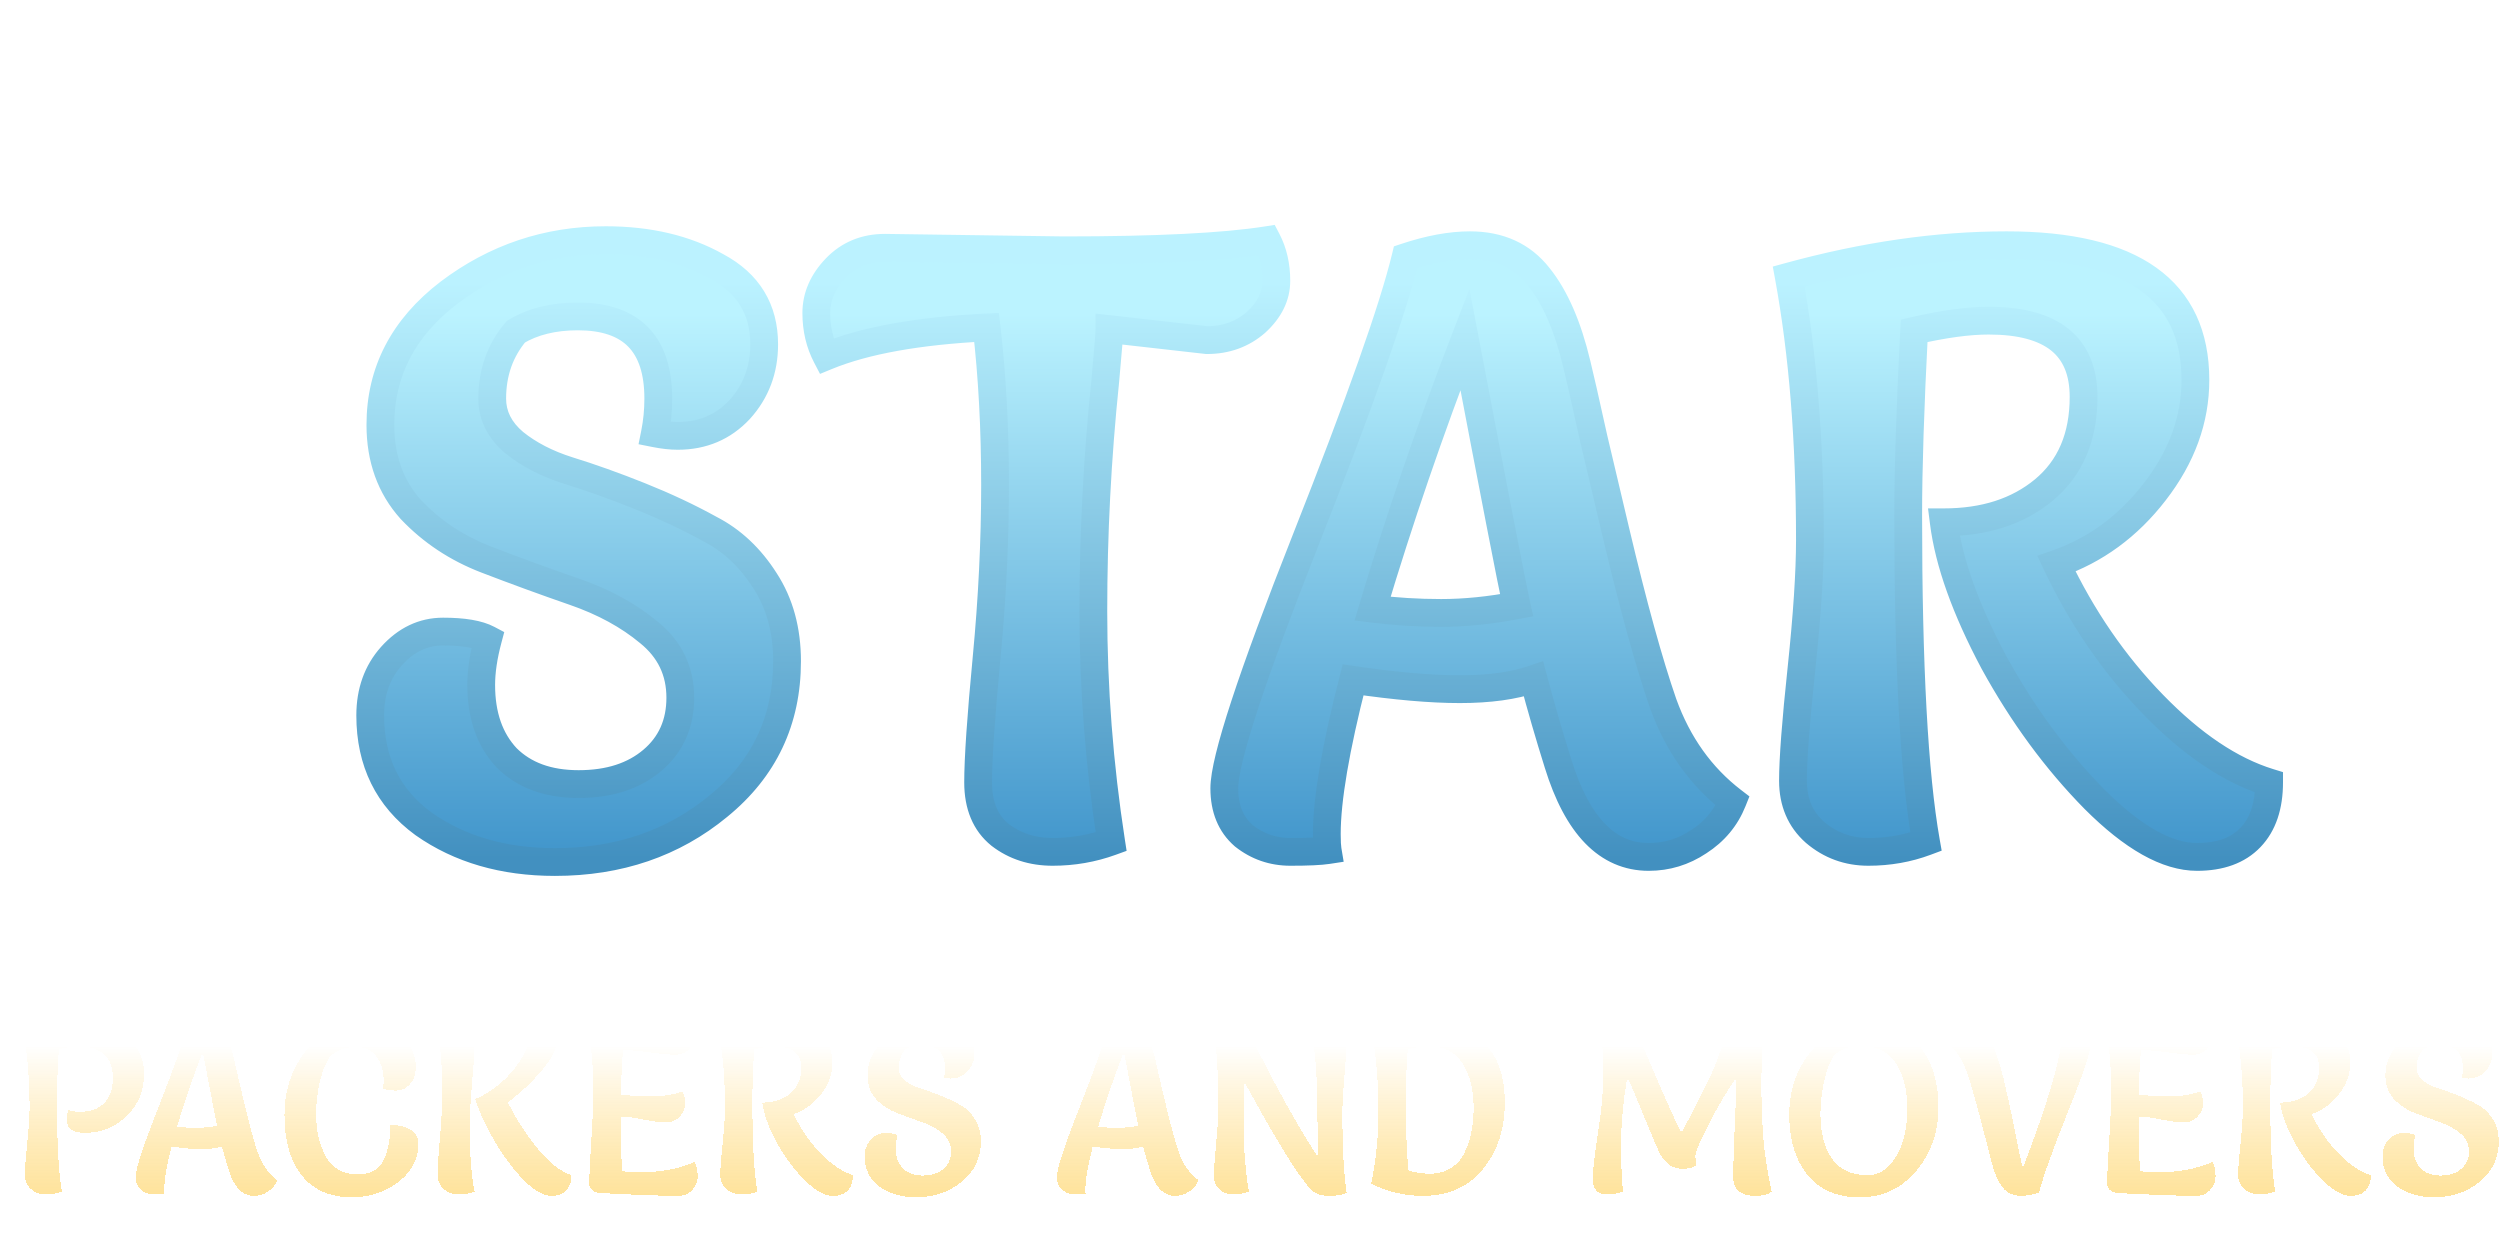 <svg width="540" height="269" viewBox="0 0 540 269" fill="none" xmlns="http://www.w3.org/2000/svg">
<g filter="url(#filter0_d_42_119)">
<path d="M3.111 221.422C6.919 220.13 10.863 219.484 14.943 219.484C19.023 219.484 22.406 220.351 25.092 222.085C27.778 223.819 29.121 226.471 29.121 230.041C29.121 233.611 27.863 236.62 25.347 239.068C22.831 241.482 19.805 242.689 16.269 242.689C13.685 242.689 12.393 241.703 12.393 239.731C12.393 239.119 12.512 238.473 12.75 237.793C13.668 238.031 14.501 238.15 15.249 238.15C17.595 238.15 19.363 237.504 20.553 236.212C21.777 234.92 22.389 233.135 22.389 230.857C22.389 228.545 21.743 226.828 20.451 225.706C19.159 224.584 17.357 224.023 15.045 224.023C13.855 224.023 12.41 224.227 10.71 224.635C10.438 228.817 10.302 232.523 10.302 235.753C10.302 244.797 10.659 251.342 11.373 255.388C10.285 255.796 9.129 256 7.905 256C6.681 256 5.61 255.609 4.692 254.827C3.808 254.045 3.366 253.008 3.366 251.716C3.366 250.424 3.536 248.18 3.876 244.984C4.216 241.754 4.386 239.17 4.386 237.232C4.386 231.316 3.961 226.046 3.111 221.422ZM38.219 220.198C39.647 219.722 40.939 219.484 42.095 219.484C43.863 219.484 45.24 220.113 46.226 221.371C47.212 222.595 47.977 224.346 48.521 226.624C48.691 227.304 49.031 228.8 49.541 231.112C50.085 233.424 50.527 235.294 50.867 236.722C51.921 241.176 52.873 244.627 53.723 247.075C54.607 249.523 56.001 251.478 57.905 252.94C57.497 253.96 56.817 254.776 55.865 255.388C54.947 256 53.944 256.306 52.856 256.306C50.374 256.306 48.555 254.436 47.399 250.696C46.855 248.962 46.362 247.262 45.92 245.596C44.73 246.004 43.251 246.208 41.483 246.208C39.749 246.208 37.607 246.021 35.057 245.647C34.003 249.761 33.476 252.855 33.476 254.929C33.476 255.371 33.493 255.694 33.527 255.898C33.085 255.966 32.337 256 31.283 256C30.229 256 29.294 255.677 28.478 255.031C27.696 254.351 27.305 253.399 27.305 252.175C27.305 250.475 28.937 245.494 32.201 237.232C35.465 228.97 37.471 223.292 38.219 220.198ZM36.23 241.363C37.59 241.533 38.967 241.618 40.361 241.618C41.789 241.618 43.302 241.465 44.9 241.159C44.594 239.765 43.557 234.427 41.789 225.145C39.681 230.619 37.828 236.025 36.23 241.363ZM76.736 219.178C79.694 219.178 82.278 220.045 84.488 221.779C86.698 223.513 87.803 225.757 87.803 228.511C87.803 229.973 87.395 231.18 86.579 232.132C85.763 233.084 84.76 233.56 83.57 233.56C82.38 233.56 81.428 233.407 80.714 233.101C80.816 232.557 80.867 231.979 80.867 231.367C80.833 229.225 80.306 227.491 79.286 226.165C78.266 224.805 76.77 224.125 74.798 224.125C72.86 224.125 71.058 224.754 69.392 226.012C68.406 227.44 67.641 229.31 67.097 231.622C66.553 233.934 66.281 236.212 66.281 238.456C66.281 242.196 66.995 245.341 68.423 247.891C69.885 250.407 72.146 251.665 75.206 251.665C78.028 251.665 79.932 250.594 80.918 248.452C81.836 246.582 82.295 244.1 82.295 241.006C84.029 241.006 85.474 241.329 86.63 241.975C87.786 242.587 88.364 243.607 88.364 245.035C88.364 248.367 86.902 251.138 83.978 253.348C81.054 255.524 77.756 256.612 74.084 256.612C69.29 256.612 65.652 255.031 63.17 251.869C60.688 248.673 59.447 244.355 59.447 238.915C59.447 233.475 60.994 228.834 64.088 224.992C67.216 221.116 71.432 219.178 76.736 219.178ZM107.708 236.11C109.476 239.714 111.635 243.063 114.185 246.157C116.769 249.251 119.183 251.138 121.427 251.818C121.427 253.246 121.053 254.351 120.305 255.133C119.557 255.915 118.486 256.306 117.092 256.306C115.256 256.306 113.131 255.031 110.717 252.481C108.337 249.897 106.246 247.007 104.444 243.811C102.642 240.615 101.384 237.81 100.67 235.396C104.036 233.934 106.909 231.673 109.289 228.613C111.669 225.519 112.859 222.476 112.859 219.484C114.321 219.484 115.579 219.739 116.633 220.249C117.721 220.759 118.265 221.575 118.265 222.697C118.265 224.465 117.211 226.607 115.103 229.123C112.995 231.639 110.53 233.968 107.708 236.11ZM100.517 255.388C99.429 255.796 98.273 256 97.049 256C95.825 256 94.754 255.609 93.836 254.827C92.952 254.045 92.51 252.974 92.51 251.614C92.51 250.254 92.68 247.653 93.02 243.811C93.36 239.935 93.53 236.841 93.53 234.529C93.53 228.579 93.173 223.87 92.459 220.402C93.547 219.994 94.703 219.79 95.927 219.79C97.151 219.79 98.205 220.181 99.089 220.963C100.007 221.745 100.466 222.816 100.466 224.176C100.466 225.536 100.296 228.154 99.956 232.03C99.616 235.872 99.446 238.949 99.446 241.261C99.446 247.211 99.803 251.92 100.517 255.388ZM148.082 248.962C148.49 249.88 148.694 250.917 148.694 252.073C148.694 253.229 148.286 254.232 147.47 255.082C146.688 255.898 145.719 256.306 144.563 256.306C140.959 256.306 135.315 256.102 127.631 255.694C127.019 255.66 126.475 255.473 125.999 255.133C125.523 254.759 125.285 254.3 125.285 253.756C125.285 251.954 125.421 248.911 125.693 244.627C125.999 240.343 126.152 236.348 126.152 232.642C126.152 228.902 125.795 224.618 125.081 219.79C127.597 219.994 130.98 220.096 135.23 220.096C139.48 220.096 143.543 219.79 147.419 219.178C147.827 219.926 148.031 220.827 148.031 221.881C148.031 222.901 147.623 223.819 146.807 224.635C146.025 225.417 145.039 225.808 143.849 225.808C142.693 225.808 140.823 225.638 138.239 225.298C135.689 224.958 133.802 224.788 132.578 224.788C132.306 228.222 132.153 231.452 132.119 234.478C134.261 234.682 136.556 234.784 139.004 234.784C141.486 234.784 143.611 234.427 145.379 233.713C145.787 234.461 145.991 235.362 145.991 236.416C145.991 237.436 145.583 238.371 144.767 239.221C143.985 240.037 143.033 240.445 141.911 240.445C140.823 240.445 139.191 240.241 137.015 239.833C134.839 239.391 133.19 239.17 132.068 239.17C132.068 244.542 132.187 248.486 132.425 251.002C134.057 251.138 135.332 251.206 136.25 251.206C140.738 251.206 144.682 250.458 148.082 248.962ZM169.438 238.66C170.968 241.89 172.906 244.712 175.252 247.126C177.598 249.54 179.927 251.104 182.239 251.818C182.239 253.246 181.865 254.351 181.117 255.133C180.369 255.915 179.298 256.306 177.904 256.306C176.102 256.306 174.045 255.15 171.733 252.838C169.421 250.492 167.398 247.738 165.664 244.576C163.964 241.38 162.961 238.575 162.655 236.161C165.103 236.161 167.109 235.515 168.673 234.223C170.271 232.897 171.07 231.027 171.07 228.613C171.07 225.553 169.166 224.023 165.358 224.023C164.134 224.023 162.638 224.227 160.87 224.635C160.632 229.225 160.513 232.931 160.513 235.753C160.513 244.797 160.87 251.342 161.584 255.388C160.496 255.796 159.34 256 158.116 256C156.892 256 155.821 255.609 154.903 254.827C154.019 254.045 153.577 253.008 153.577 251.716C153.577 250.424 153.747 248.18 154.087 244.984C154.427 241.754 154.597 239.17 154.597 237.232C154.597 231.282 154.172 225.995 153.322 221.371C157.912 220.113 162.281 219.484 166.429 219.484C174.011 219.484 177.802 222.187 177.802 227.593C177.802 229.973 176.986 232.217 175.354 234.325C173.756 236.399 171.784 237.844 169.438 238.66ZM201.909 230.806C202.045 230.126 202.113 229.429 202.113 228.715C202.113 225.417 200.498 223.768 197.268 223.768C195.806 223.768 194.565 224.074 193.545 224.686C192.593 225.808 192.117 227.151 192.117 228.715C192.117 229.735 192.559 230.619 193.443 231.367C194.327 232.081 195.415 232.642 196.707 233.05C198.033 233.458 199.461 233.968 200.991 234.58C202.521 235.192 203.932 235.855 205.224 236.569C206.55 237.249 207.655 238.286 208.539 239.68C209.423 241.04 209.865 242.655 209.865 244.525C209.865 248.095 208.488 251.002 205.734 253.246C203.014 255.49 199.733 256.612 195.891 256.612C192.797 256.612 190.162 255.847 187.986 254.317C185.844 252.753 184.773 250.577 184.773 247.789C184.773 246.361 185.198 245.171 186.048 244.219C186.932 243.233 187.969 242.74 189.159 242.74C190.383 242.74 191.284 242.893 191.862 243.199C191.59 244.219 191.454 245.137 191.454 245.953C191.454 247.789 191.964 249.251 192.984 250.339C194.038 251.393 195.483 251.92 197.319 251.92C199.155 251.92 200.634 251.444 201.756 250.492C202.878 249.54 203.439 248.282 203.439 246.718C203.439 245.12 202.81 243.811 201.552 242.791C200.328 241.771 198.832 240.955 197.064 240.343C195.296 239.731 193.528 239.085 191.76 238.405C189.992 237.725 188.479 236.722 187.221 235.396C185.997 234.036 185.385 232.336 185.385 230.296C185.385 227.1 186.762 224.448 189.516 222.34C192.304 220.232 195.449 219.178 198.951 219.178C201.535 219.178 203.762 219.705 205.632 220.759C207.536 221.779 208.488 223.343 208.488 225.451C208.488 226.981 207.995 228.29 207.009 229.378C206.023 230.432 204.782 230.959 203.286 230.959C202.878 230.959 202.419 230.908 201.909 230.806ZM237.189 220.198C238.617 219.722 239.909 219.484 241.065 219.484C242.833 219.484 244.21 220.113 245.196 221.371C246.182 222.595 246.947 224.346 247.491 226.624C247.661 227.304 248.001 228.8 248.511 231.112C249.055 233.424 249.497 235.294 249.837 236.722C250.891 241.176 251.843 244.627 252.693 247.075C253.577 249.523 254.971 251.478 256.875 252.94C256.467 253.96 255.787 254.776 254.835 255.388C253.917 256 252.914 256.306 251.826 256.306C249.344 256.306 247.525 254.436 246.369 250.696C245.825 248.962 245.332 247.262 244.89 245.596C243.7 246.004 242.221 246.208 240.453 246.208C238.719 246.208 236.577 246.021 234.027 245.647C232.973 249.761 232.446 252.855 232.446 254.929C232.446 255.371 232.463 255.694 232.497 255.898C232.055 255.966 231.307 256 230.253 256C229.199 256 228.264 255.677 227.448 255.031C226.666 254.351 226.275 253.399 226.275 252.175C226.275 250.475 227.907 245.494 231.171 237.232C234.435 228.97 236.441 223.292 237.189 220.198ZM235.2 241.363C236.56 241.533 237.937 241.618 239.331 241.618C240.759 241.618 242.272 241.465 243.87 241.159C243.564 239.765 242.527 234.427 240.759 225.145C238.651 230.619 236.798 236.025 235.2 241.363ZM281.316 220.3C282.404 219.756 283.543 219.484 284.733 219.484C285.957 219.484 286.943 219.858 287.691 220.606C288.473 221.354 288.864 222.255 288.864 223.309C288.864 224.363 288.711 226.692 288.405 230.296C288.099 233.866 287.946 236.705 287.946 238.813C287.946 245.579 288.252 251.206 288.864 255.694C287.776 256.102 286.552 256.306 285.192 256.306C283.866 256.306 282.829 256.085 282.081 255.643C279.905 254.385 274.822 246.429 266.832 231.775C266.696 233.101 266.628 236.212 266.628 241.108C266.628 245.97 267.002 250.73 267.75 255.388C266.696 255.796 265.557 256 264.333 256C263.109 256 262.106 255.609 261.324 254.827C260.576 254.045 260.202 253.11 260.202 252.022C260.202 250.934 260.355 248.656 260.661 245.188C261.001 241.72 261.171 239.102 261.171 237.334C261.171 230.568 260.848 224.958 260.202 220.504C261.154 220.028 262.548 219.79 264.384 219.79C266.22 219.79 267.512 220.521 268.26 221.983C273.292 232.217 278.103 240.887 282.693 247.993C282.591 241.465 282.54 238.014 282.54 237.64C282.54 231.282 282.132 225.502 281.316 220.3ZM294.168 253.705C295.222 248.639 295.749 243.386 295.749 237.946C295.749 232.506 295.324 226.998 294.474 221.422C299.098 220.13 303.195 219.484 306.765 219.484C312.069 219.484 316.098 220.878 318.852 223.666C321.64 226.42 323.034 230.619 323.034 236.263C323.034 241.907 321.453 246.667 318.291 250.543C315.163 254.385 310.811 256.306 305.235 256.306C301.427 256.306 297.738 255.439 294.168 253.705ZM302.073 224.635C301.767 228.783 301.614 232.812 301.614 236.722C301.614 240.598 301.801 245.29 302.175 250.798C303.569 251.274 305.133 251.512 306.867 251.512C308.601 251.512 310.097 251.121 311.355 250.339C312.647 249.523 313.633 248.418 314.313 247.024C315.639 244.372 316.302 241.125 316.302 237.283C316.302 233.577 315.588 230.517 314.16 228.103C312.596 225.383 310.165 224.023 306.867 224.023C305.065 224.023 303.467 224.227 302.073 224.635ZM378.7 222.646L378.445 231.061C378.445 235.685 378.581 239.833 378.853 243.505C379.125 247.143 379.737 251.104 380.689 255.388C379.941 256 378.751 256.306 377.119 256.306C373.957 256.306 372.376 254.929 372.376 252.175C372.376 249.897 372.478 246.412 372.682 241.72C372.92 237.028 373.039 233.356 373.039 230.704C371.203 233.356 369.265 236.637 367.225 240.547C365.219 244.423 364.216 246.803 364.216 247.687C364.216 248.571 364.301 249.251 364.471 249.727C363.723 250.203 362.72 250.441 361.462 250.441C360.238 250.441 359.201 250.101 358.351 249.421C357.535 248.741 356.838 247.806 356.26 246.616C355.716 245.426 354.73 243.097 353.302 239.629C351.908 236.127 350.633 233.118 349.477 230.602C348.593 236.076 348.151 240.921 348.151 245.137C348.151 249.353 348.287 252.77 348.559 255.388C347.471 255.796 346.383 256 345.295 256C343.119 256 342.031 254.912 342.031 252.736C342.031 251.07 342.405 247.755 343.153 242.791C343.935 237.793 344.326 233.577 344.326 230.143C344.326 226.709 344.139 223.496 343.765 220.504C345.601 220.028 347.029 219.79 348.049 219.79C349.919 219.79 351.177 220.453 351.823 221.779C352.843 223.921 354.339 227.338 356.311 232.03C358.317 236.688 359.949 240.275 361.207 242.791C361.547 242.077 362.329 240.547 363.553 238.201C364.811 235.821 365.848 233.798 366.664 232.132C367.514 230.432 368.364 228.426 369.214 226.114C370.098 223.768 370.659 221.728 370.897 219.994C372.121 219.654 373.311 219.484 374.467 219.484C375.657 219.484 376.66 219.739 377.476 220.249C378.292 220.759 378.7 221.558 378.7 222.646ZM409.978 237.436C409.978 233.39 409.145 230.126 407.479 227.644C405.847 225.128 403.28 223.87 399.778 223.87C397.67 223.87 395.8 224.55 394.168 225.91C393.25 227.338 392.519 229.259 391.975 231.673C391.465 234.087 391.21 236.382 391.21 238.558C391.21 242.57 392.026 245.783 393.658 248.197C395.29 250.611 397.874 251.818 401.41 251.818C403.348 251.818 404.997 251.036 406.357 249.472C408.771 246.65 409.978 242.638 409.978 237.436ZM399.676 256.612C394.712 256.612 390.938 254.98 388.354 251.716C385.77 248.418 384.478 244.117 384.478 238.813C384.478 233.475 386.076 228.868 389.272 224.992C392.468 221.116 396.531 219.178 401.461 219.178C406.425 219.178 410.199 220.844 412.783 224.176C415.401 227.508 416.71 231.843 416.71 237.181C416.71 242.519 415.112 247.092 411.916 250.9C408.72 254.708 404.64 256.612 399.676 256.612ZM438.456 255.592C437.028 256.068 435.736 256.306 434.58 256.306C432.846 256.306 431.486 255.677 430.5 254.419C429.548 253.127 428.766 251.308 428.154 248.962C428.018 248.452 427.542 246.582 426.726 243.352C425.128 237.028 423.836 232.455 422.85 229.633C421.864 226.777 420.419 224.618 418.515 223.156C418.923 222.136 419.586 221.32 420.504 220.708C421.456 220.096 422.561 219.79 423.819 219.79C425.077 219.79 426.114 220.283 426.93 221.269C427.746 222.221 428.392 223.394 428.868 224.788C429.378 226.182 429.82 227.525 430.194 228.817C430.568 230.109 430.959 231.707 431.367 233.611C431.809 235.515 432.149 237.062 432.387 238.252C432.659 239.408 433.067 241.414 433.611 244.27C434.189 247.092 434.614 249.149 434.886 250.441C440.598 235.549 443.454 225.604 443.454 220.606C443.454 220.164 443.437 219.841 443.403 219.637C443.913 219.535 444.44 219.484 444.984 219.484C446.344 219.484 447.449 219.824 448.299 220.504C449.183 221.15 449.625 222.085 449.625 223.309C449.625 225.009 447.942 230.041 444.576 238.405C441.244 246.735 439.204 252.464 438.456 255.592ZM475.947 248.962C476.355 249.88 476.559 250.917 476.559 252.073C476.559 253.229 476.151 254.232 475.335 255.082C474.553 255.898 473.584 256.306 472.428 256.306C468.824 256.306 463.18 256.102 455.496 255.694C454.884 255.66 454.34 255.473 453.864 255.133C453.388 254.759 453.15 254.3 453.15 253.756C453.15 251.954 453.286 248.911 453.558 244.627C453.864 240.343 454.017 236.348 454.017 232.642C454.017 228.902 453.66 224.618 452.946 219.79C455.462 219.994 458.845 220.096 463.095 220.096C467.345 220.096 471.408 219.79 475.284 219.178C475.692 219.926 475.896 220.827 475.896 221.881C475.896 222.901 475.488 223.819 474.672 224.635C473.89 225.417 472.904 225.808 471.714 225.808C470.558 225.808 468.688 225.638 466.104 225.298C463.554 224.958 461.667 224.788 460.443 224.788C460.171 228.222 460.018 231.452 459.984 234.478C462.126 234.682 464.421 234.784 466.869 234.784C469.351 234.784 471.476 234.427 473.244 233.713C473.652 234.461 473.856 235.362 473.856 236.416C473.856 237.436 473.448 238.371 472.632 239.221C471.85 240.037 470.898 240.445 469.776 240.445C468.688 240.445 467.056 240.241 464.88 239.833C462.704 239.391 461.055 239.17 459.933 239.17C459.933 244.542 460.052 248.486 460.29 251.002C461.922 251.138 463.197 251.206 464.115 251.206C468.603 251.206 472.547 250.458 475.947 248.962ZM497.302 238.66C498.832 241.89 500.77 244.712 503.116 247.126C505.462 249.54 507.791 251.104 510.103 251.818C510.103 253.246 509.729 254.351 508.981 255.133C508.233 255.915 507.162 256.306 505.768 256.306C503.966 256.306 501.909 255.15 499.597 252.838C497.285 250.492 495.262 247.738 493.528 244.576C491.828 241.38 490.825 238.575 490.519 236.161C492.967 236.161 494.973 235.515 496.537 234.223C498.135 232.897 498.934 231.027 498.934 228.613C498.934 225.553 497.03 224.023 493.222 224.023C491.998 224.023 490.502 224.227 488.734 224.635C488.496 229.225 488.377 232.931 488.377 235.753C488.377 244.797 488.734 251.342 489.448 255.388C488.36 255.796 487.204 256 485.98 256C484.756 256 483.685 255.609 482.767 254.827C481.883 254.045 481.441 253.008 481.441 251.716C481.441 250.424 481.611 248.18 481.951 244.984C482.291 241.754 482.461 239.17 482.461 237.232C482.461 231.282 482.036 225.995 481.186 221.371C485.776 220.113 490.145 219.484 494.293 219.484C501.875 219.484 505.666 222.187 505.666 227.593C505.666 229.973 504.85 232.217 503.218 234.325C501.62 236.399 499.648 237.844 497.302 238.66ZM529.774 230.806C529.91 230.126 529.978 229.429 529.978 228.715C529.978 225.417 528.363 223.768 525.133 223.768C523.671 223.768 522.43 224.074 521.41 224.686C520.458 225.808 519.982 227.151 519.982 228.715C519.982 229.735 520.424 230.619 521.308 231.367C522.192 232.081 523.28 232.642 524.572 233.05C525.898 233.458 527.326 233.968 528.856 234.58C530.386 235.192 531.797 235.855 533.089 236.569C534.415 237.249 535.52 238.286 536.404 239.68C537.288 241.04 537.73 242.655 537.73 244.525C537.73 248.095 536.353 251.002 533.599 253.246C530.879 255.49 527.598 256.612 523.756 256.612C520.662 256.612 518.027 255.847 515.851 254.317C513.709 252.753 512.638 250.577 512.638 247.789C512.638 246.361 513.063 245.171 513.913 244.219C514.797 243.233 515.834 242.74 517.024 242.74C518.248 242.74 519.149 242.893 519.727 243.199C519.455 244.219 519.319 245.137 519.319 245.953C519.319 247.789 519.829 249.251 520.849 250.339C521.903 251.393 523.348 251.92 525.184 251.92C527.02 251.92 528.499 251.444 529.621 250.492C530.743 249.54 531.304 248.282 531.304 246.718C531.304 245.12 530.675 243.811 529.417 242.791C528.193 241.771 526.697 240.955 524.929 240.343C523.161 239.731 521.393 239.085 519.625 238.405C517.857 237.725 516.344 236.722 515.086 235.396C513.862 234.036 513.25 232.336 513.25 230.296C513.25 227.1 514.627 224.448 517.381 222.34C520.169 220.232 523.314 219.178 526.816 219.178C529.4 219.178 531.627 219.705 533.497 220.759C535.401 221.779 536.353 223.343 536.353 225.451C536.353 226.981 535.86 228.29 534.874 229.378C533.888 230.432 532.647 230.959 531.151 230.959C530.743 230.959 530.284 230.908 529.774 230.806Z" fill="url(#paint0_linear_42_119)" shape-rendering="crispEdges"/>
</g>
<g filter="url(#filter1_d_42_119)">
<mask id="path-2-outside-1_42_119" maskUnits="userSpaceOnUse" x="71" y="42" width="418" height="142" fill="black">
<rect fill="white" x="71" y="42" width="418" height="142"/>
<path d="M136.455 87.598C136.943 85.158 137.187 82.657 137.187 80.095C137.187 68.261 131.392 62.344 119.802 62.344C114.556 62.344 110.103 63.442 106.443 65.638C103.027 69.664 101.319 74.483 101.319 80.095C101.319 83.755 102.905 86.927 106.077 89.611C109.249 92.173 113.153 94.186 117.789 95.65C122.547 97.114 127.671 98.944 133.161 101.14C138.651 103.336 143.714 105.715 148.35 108.277C153.108 110.717 157.073 114.438 160.245 119.44C163.417 124.32 165.003 130.115 165.003 136.825C165.003 149.635 160.062 160.066 150.18 168.118C140.42 176.17 128.647 180.196 114.861 180.196C103.759 180.196 94.305 177.451 86.496 171.961C78.811 166.349 74.968 158.541 74.968 148.537C74.968 143.413 76.493 139.143 79.543 135.727C82.715 132.189 86.436 130.42 90.706 130.42C95.097 130.42 98.331 130.969 100.404 132.067C99.428 135.727 98.941 139.021 98.941 141.949C98.941 148.537 100.77 153.783 104.43 157.687C108.212 161.469 113.397 163.36 119.985 163.36C126.573 163.36 131.88 161.652 135.906 158.236C139.932 154.82 141.945 150.306 141.945 144.694C141.945 138.96 139.688 134.263 135.174 130.603C130.782 126.943 125.414 124.015 119.07 121.819C112.726 119.623 106.382 117.305 100.038 114.865C93.695 112.425 88.266 108.826 83.751 104.068C79.359 99.188 77.163 93.088 77.163 85.768C77.163 74.3 82.105 64.784 91.987 57.22C101.99 49.656 113.275 45.874 125.841 45.874C135.113 45.874 143.104 47.765 149.814 51.547C156.646 55.207 160.062 60.819 160.062 68.383C160.062 73.873 158.293 78.57 154.755 82.474C151.217 86.256 146.764 88.147 141.396 88.147C139.932 88.147 138.285 87.964 136.455 87.598ZM186.144 47.521L224.757 48.07C244.765 48.07 259.405 47.338 268.677 45.874C270.019 48.436 270.69 51.364 270.69 54.658C270.69 57.952 269.226 60.941 266.298 63.625C263.37 66.187 259.832 67.468 255.684 67.468L234.639 65.089C234.639 65.943 234.334 69.725 233.724 76.435C232.016 92.905 231.162 109.436 231.162 126.028C231.162 142.62 232.443 159.212 235.005 175.804C230.979 177.268 226.77 178 222.378 178C217.986 178 214.204 176.78 211.032 174.34C207.86 171.778 206.274 167.996 206.274 162.994C206.274 157.87 206.884 148.903 208.104 136.093C209.324 123.283 209.934 110.839 209.934 98.761C209.934 86.561 209.324 75.215 208.104 64.723C193.342 65.455 181.813 67.529 173.517 70.945C172.053 68.139 171.321 65.028 171.321 61.612C171.321 58.074 172.724 54.841 175.53 51.913C178.336 48.985 181.874 47.521 186.144 47.521ZM298.609 49.534C303.733 47.826 308.369 46.972 312.517 46.972C318.861 46.972 323.802 49.229 327.34 53.743C330.878 58.135 333.623 64.418 335.575 72.592C336.185 75.032 337.405 80.4 339.235 88.696C341.187 96.992 342.773 103.702 343.993 108.826C347.775 124.808 351.191 137.191 354.241 145.975C357.413 154.759 362.415 161.774 369.247 167.02C367.783 170.68 365.343 173.608 361.927 175.804C358.633 178 355.034 179.098 351.13 179.098C342.224 179.098 335.697 172.388 331.549 158.968C329.597 152.746 327.828 146.646 326.242 140.668C321.972 142.132 316.665 142.864 310.321 142.864C304.099 142.864 296.413 142.193 287.263 140.851C283.481 155.613 281.59 166.715 281.59 174.157C281.59 175.743 281.651 176.902 281.773 177.634C280.187 177.878 277.503 178 273.721 178C269.939 178 266.584 176.841 263.656 174.523C260.85 172.083 259.447 168.667 259.447 164.275C259.447 158.175 265.303 140.302 277.015 110.656C288.727 81.01 295.925 60.636 298.609 49.534ZM291.472 125.479C296.352 126.089 301.293 126.394 306.295 126.394C311.419 126.394 316.848 125.845 322.582 124.747C321.484 119.745 317.763 100.591 311.419 67.285C303.855 86.927 297.206 106.325 291.472 125.479ZM439.196 115.78C444.686 127.37 451.64 137.496 460.058 146.158C468.476 154.82 476.833 160.432 485.129 162.994C485.129 168.118 483.787 172.083 481.103 174.889C478.419 177.695 474.576 179.098 469.574 179.098C463.108 179.098 455.727 174.95 447.431 166.654C439.135 158.236 431.876 148.354 425.654 137.008C419.554 125.54 415.955 115.475 414.857 106.813C423.641 106.813 430.839 104.495 436.451 99.859C442.185 95.101 445.052 88.391 445.052 79.729C445.052 68.749 438.22 63.259 424.556 63.259C420.164 63.259 414.796 63.991 408.452 65.455C407.598 81.925 407.171 95.223 407.171 105.349C407.171 137.801 408.452 161.286 411.014 175.804C407.11 177.268 402.962 178 398.57 178C394.178 178 390.335 176.597 387.041 173.791C383.869 170.985 382.283 167.264 382.283 162.628C382.283 157.992 382.893 149.94 384.113 138.472C385.333 126.882 385.943 117.61 385.943 110.656C385.943 89.306 384.418 70.335 381.368 53.743C397.838 49.229 413.515 46.972 428.399 46.972C455.605 46.972 469.208 56.671 469.208 76.069C469.208 84.609 466.28 92.661 460.424 100.225C454.69 107.667 447.614 112.852 439.196 115.78Z"/>
</mask>
<path d="M136.455 87.598C136.943 85.158 137.187 82.657 137.187 80.095C137.187 68.261 131.392 62.344 119.802 62.344C114.556 62.344 110.103 63.442 106.443 65.638C103.027 69.664 101.319 74.483 101.319 80.095C101.319 83.755 102.905 86.927 106.077 89.611C109.249 92.173 113.153 94.186 117.789 95.65C122.547 97.114 127.671 98.944 133.161 101.14C138.651 103.336 143.714 105.715 148.35 108.277C153.108 110.717 157.073 114.438 160.245 119.44C163.417 124.32 165.003 130.115 165.003 136.825C165.003 149.635 160.062 160.066 150.18 168.118C140.42 176.17 128.647 180.196 114.861 180.196C103.759 180.196 94.305 177.451 86.496 171.961C78.811 166.349 74.968 158.541 74.968 148.537C74.968 143.413 76.493 139.143 79.543 135.727C82.715 132.189 86.436 130.42 90.706 130.42C95.097 130.42 98.331 130.969 100.404 132.067C99.428 135.727 98.941 139.021 98.941 141.949C98.941 148.537 100.77 153.783 104.43 157.687C108.212 161.469 113.397 163.36 119.985 163.36C126.573 163.36 131.88 161.652 135.906 158.236C139.932 154.82 141.945 150.306 141.945 144.694C141.945 138.96 139.688 134.263 135.174 130.603C130.782 126.943 125.414 124.015 119.07 121.819C112.726 119.623 106.382 117.305 100.038 114.865C93.695 112.425 88.266 108.826 83.751 104.068C79.359 99.188 77.163 93.088 77.163 85.768C77.163 74.3 82.105 64.784 91.987 57.22C101.99 49.656 113.275 45.874 125.841 45.874C135.113 45.874 143.104 47.765 149.814 51.547C156.646 55.207 160.062 60.819 160.062 68.383C160.062 73.873 158.293 78.57 154.755 82.474C151.217 86.256 146.764 88.147 141.396 88.147C139.932 88.147 138.285 87.964 136.455 87.598ZM186.144 47.521L224.757 48.07C244.765 48.07 259.405 47.338 268.677 45.874C270.019 48.436 270.69 51.364 270.69 54.658C270.69 57.952 269.226 60.941 266.298 63.625C263.37 66.187 259.832 67.468 255.684 67.468L234.639 65.089C234.639 65.943 234.334 69.725 233.724 76.435C232.016 92.905 231.162 109.436 231.162 126.028C231.162 142.62 232.443 159.212 235.005 175.804C230.979 177.268 226.77 178 222.378 178C217.986 178 214.204 176.78 211.032 174.34C207.86 171.778 206.274 167.996 206.274 162.994C206.274 157.87 206.884 148.903 208.104 136.093C209.324 123.283 209.934 110.839 209.934 98.761C209.934 86.561 209.324 75.215 208.104 64.723C193.342 65.455 181.813 67.529 173.517 70.945C172.053 68.139 171.321 65.028 171.321 61.612C171.321 58.074 172.724 54.841 175.53 51.913C178.336 48.985 181.874 47.521 186.144 47.521ZM298.609 49.534C303.733 47.826 308.369 46.972 312.517 46.972C318.861 46.972 323.802 49.229 327.34 53.743C330.878 58.135 333.623 64.418 335.575 72.592C336.185 75.032 337.405 80.4 339.235 88.696C341.187 96.992 342.773 103.702 343.993 108.826C347.775 124.808 351.191 137.191 354.241 145.975C357.413 154.759 362.415 161.774 369.247 167.02C367.783 170.68 365.343 173.608 361.927 175.804C358.633 178 355.034 179.098 351.13 179.098C342.224 179.098 335.697 172.388 331.549 158.968C329.597 152.746 327.828 146.646 326.242 140.668C321.972 142.132 316.665 142.864 310.321 142.864C304.099 142.864 296.413 142.193 287.263 140.851C283.481 155.613 281.59 166.715 281.59 174.157C281.59 175.743 281.651 176.902 281.773 177.634C280.187 177.878 277.503 178 273.721 178C269.939 178 266.584 176.841 263.656 174.523C260.85 172.083 259.447 168.667 259.447 164.275C259.447 158.175 265.303 140.302 277.015 110.656C288.727 81.01 295.925 60.636 298.609 49.534ZM291.472 125.479C296.352 126.089 301.293 126.394 306.295 126.394C311.419 126.394 316.848 125.845 322.582 124.747C321.484 119.745 317.763 100.591 311.419 67.285C303.855 86.927 297.206 106.325 291.472 125.479ZM439.196 115.78C444.686 127.37 451.64 137.496 460.058 146.158C468.476 154.82 476.833 160.432 485.129 162.994C485.129 168.118 483.787 172.083 481.103 174.889C478.419 177.695 474.576 179.098 469.574 179.098C463.108 179.098 455.727 174.95 447.431 166.654C439.135 158.236 431.876 148.354 425.654 137.008C419.554 125.54 415.955 115.475 414.857 106.813C423.641 106.813 430.839 104.495 436.451 99.859C442.185 95.101 445.052 88.391 445.052 79.729C445.052 68.749 438.22 63.259 424.556 63.259C420.164 63.259 414.796 63.991 408.452 65.455C407.598 81.925 407.171 95.223 407.171 105.349C407.171 137.801 408.452 161.286 411.014 175.804C407.11 177.268 402.962 178 398.57 178C394.178 178 390.335 176.597 387.041 173.791C383.869 170.985 382.283 167.264 382.283 162.628C382.283 157.992 382.893 149.94 384.113 138.472C385.333 126.882 385.943 117.61 385.943 110.656C385.943 89.306 384.418 70.335 381.368 53.743C397.838 49.229 413.515 46.972 428.399 46.972C455.605 46.972 469.208 56.671 469.208 76.069C469.208 84.609 466.28 92.661 460.424 100.225C454.69 107.667 447.614 112.852 439.196 115.78Z" fill="url(#paint1_linear_42_119)"/>
<path d="M136.455 87.598L133.514 87.01L132.925 89.951L135.867 90.54L136.455 87.598ZM106.443 65.638L104.9 63.066L104.476 63.32L104.156 63.697L106.443 65.638ZM106.077 89.611L104.14 91.901L104.166 91.923L104.192 91.945L106.077 89.611ZM117.789 95.65L116.886 98.511L116.897 98.514L116.907 98.517L117.789 95.65ZM133.161 101.14L132.047 103.925L133.161 101.14ZM148.35 108.277L146.899 110.903L146.94 110.925L146.982 110.946L148.35 108.277ZM160.245 119.44L157.712 121.047L157.721 121.061L157.73 121.075L160.245 119.44ZM150.18 168.118L148.285 165.792L148.278 165.798L148.271 165.804L150.18 168.118ZM86.496 171.961L84.727 174.384L84.749 174.4L84.771 174.415L86.496 171.961ZM79.543 135.727L77.309 133.724L77.305 133.729L79.543 135.727ZM100.404 132.067L103.303 132.84L103.918 130.533L101.808 129.416L100.404 132.067ZM104.43 157.687L102.242 159.739L102.275 159.774L102.309 159.808L104.43 157.687ZM135.906 158.236L137.847 160.524L135.906 158.236ZM135.174 130.603L133.254 132.908L133.269 132.921L133.285 132.933L135.174 130.603ZM119.07 121.819L120.052 118.984L119.07 121.819ZM100.038 114.865L101.115 112.065H101.115L100.038 114.865ZM83.751 104.068L81.522 106.075L81.548 106.104L81.575 106.133L83.751 104.068ZM91.987 57.22L90.177 54.827L90.17 54.832L90.163 54.838L91.987 57.22ZM149.814 51.547L148.341 54.16L148.369 54.176L148.398 54.191L149.814 51.547ZM154.755 82.474L156.946 84.523L156.962 84.506L156.978 84.489L154.755 82.474ZM139.397 88.186C139.925 85.547 140.187 82.849 140.187 80.095H134.187C134.187 82.465 133.962 84.769 133.514 87.01L139.397 88.186ZM140.187 80.095C140.187 73.731 138.629 68.404 134.985 64.683C131.328 60.95 126.076 59.344 119.802 59.344V65.344C125.119 65.344 128.559 66.697 130.698 68.881C132.848 71.076 134.187 74.625 134.187 80.095H140.187ZM119.802 59.344C114.137 59.344 109.122 60.532 104.9 63.066L107.987 68.21C111.085 66.352 114.976 65.344 119.802 65.344V59.344ZM104.156 63.697C100.25 68.301 98.32 73.82 98.32 80.095H104.319C104.319 75.145 105.805 71.027 108.731 67.579L104.156 63.697ZM98.32 80.095C98.32 84.763 100.396 88.734 104.14 91.901L108.015 87.321C105.415 85.121 104.319 82.747 104.319 80.095H98.32ZM104.192 91.945C107.706 94.783 111.96 96.955 116.886 98.511L118.693 92.789C114.347 91.417 110.793 89.563 107.962 87.277L104.192 91.945ZM116.907 98.517C121.574 99.953 126.62 101.754 132.047 103.925L134.276 98.355C128.723 96.134 123.521 94.275 118.672 92.783L116.907 98.517ZM132.047 103.925C137.435 106.08 142.384 108.407 146.899 110.903L149.802 105.651C145.045 103.023 139.868 100.592 134.276 98.355L132.047 103.925ZM146.982 110.946C151.213 113.117 154.795 116.446 157.712 121.047L162.779 117.833C159.352 112.43 155.003 108.317 149.719 105.608L146.982 110.946ZM157.73 121.075C160.54 125.397 162.003 130.604 162.003 136.825H168.003C168.003 129.626 166.295 123.243 162.761 117.805L157.73 121.075ZM162.003 136.825C162.003 148.738 157.464 158.313 148.285 165.792L152.075 170.444C162.661 161.819 168.003 150.532 168.003 136.825H162.003ZM148.271 165.804C139.098 173.372 128.018 177.196 114.861 177.196V183.196C129.277 183.196 141.743 178.968 152.09 170.432L148.271 165.804ZM114.861 177.196C104.273 177.196 95.446 174.586 88.222 169.507L84.771 174.415C93.163 180.316 103.246 183.196 114.861 183.196V177.196ZM88.266 169.538C81.398 164.524 77.968 157.641 77.968 148.537H71.968C71.968 159.441 76.222 168.174 84.727 174.384L88.266 169.538ZM77.968 148.537C77.968 144.056 79.281 140.525 81.78 137.725L77.305 133.729C73.704 137.761 71.968 142.77 71.968 148.537H77.968ZM81.776 137.73C84.451 134.747 87.389 133.42 90.706 133.42V127.42C85.481 127.42 80.978 129.631 77.309 133.724L81.776 137.73ZM90.706 133.42C94.965 133.42 97.592 133.972 99.001 134.718L101.808 129.416C99.069 127.966 95.23 127.42 90.706 127.42V133.42ZM97.506 131.294C96.481 135.137 95.941 138.697 95.941 141.949H101.94C101.94 139.345 102.376 136.317 103.303 132.84L97.506 131.294ZM95.941 141.949C95.941 149.114 97.946 155.157 102.242 159.739L106.619 155.635C103.595 152.409 101.94 147.96 101.94 141.949H95.941ZM102.309 159.808C106.778 164.278 112.798 166.36 119.985 166.36V160.36C113.997 160.36 109.646 158.66 106.552 155.566L102.309 159.808ZM119.985 166.36C127.103 166.36 133.155 164.505 137.847 160.524L133.966 155.948C130.606 158.799 126.044 160.36 119.985 160.36V166.36ZM137.847 160.524C142.592 156.498 144.945 151.124 144.945 144.694H138.945C138.945 149.488 137.273 153.142 133.966 155.948L137.847 160.524ZM144.945 144.694C144.945 138.041 142.269 132.493 137.064 128.273L133.285 132.933C137.108 136.033 138.945 139.879 138.945 144.694H144.945ZM137.095 128.298C132.381 124.37 126.68 121.278 120.052 118.984L118.089 124.654C124.149 126.752 129.184 129.516 133.254 132.908L137.095 128.298ZM120.052 118.984C113.74 116.799 107.428 114.493 101.115 112.065L98.962 117.665C105.337 120.117 111.713 122.447 118.089 124.654L120.052 118.984ZM101.115 112.065C95.172 109.779 90.123 106.425 85.928 102.003L81.575 106.133C86.408 111.227 92.216 115.071 98.962 117.665L101.115 112.065ZM85.981 102.061C82.143 97.797 80.163 92.439 80.163 85.768H74.163C74.163 93.737 76.576 100.579 81.522 106.075L85.981 102.061ZM80.163 85.768C80.163 75.322 84.597 66.654 93.81 59.602L90.163 54.838C79.612 62.914 74.163 73.278 74.163 85.768H80.163ZM93.796 59.613C103.278 52.444 113.927 48.874 125.841 48.874V42.874C112.624 42.874 100.703 46.868 90.177 54.827L93.796 59.613ZM125.841 48.874C134.702 48.874 142.164 50.679 148.341 54.16L151.288 48.934C144.045 44.851 135.525 42.874 125.841 42.874V48.874ZM148.398 54.191C151.427 55.814 153.555 57.788 154.938 60.061C156.319 62.329 157.062 65.066 157.062 68.383H163.062C163.062 64.136 162.098 60.285 160.063 56.941C158.03 53.602 155.034 50.94 151.231 48.903L148.398 54.191ZM157.062 68.383C157.062 73.163 155.548 77.132 152.533 80.459L156.978 84.489C161.039 80.008 163.062 74.583 163.062 68.383H157.062ZM152.565 80.424C149.617 83.576 145.968 85.147 141.396 85.147V91.147C147.561 91.147 152.818 88.936 156.946 84.523L152.565 80.424ZM141.396 85.147C140.175 85.147 138.73 84.993 137.044 84.656L135.867 90.54C137.841 90.934 139.69 91.147 141.396 91.147V85.147ZM186.144 47.521L186.187 44.521L186.166 44.521H186.144V47.521ZM224.757 48.07L224.715 51.07L224.736 51.07H224.757V48.07ZM268.677 45.874L271.335 44.482L270.336 42.575L268.209 42.911L268.677 45.874ZM266.298 63.625L268.274 65.883L268.3 65.86L268.325 65.837L266.298 63.625ZM255.684 67.468L255.347 70.449L255.515 70.468H255.684V67.468ZM234.639 65.089L234.976 62.108L231.639 61.731V65.089H234.639ZM233.724 76.435L236.708 76.745L236.71 76.725L236.712 76.707L233.724 76.435ZM235.005 175.804L236.03 178.623L238.346 177.781L237.97 175.346L235.005 175.804ZM211.032 174.34L209.147 176.674L209.175 176.696L209.203 176.718L211.032 174.34ZM208.104 136.093L211.091 136.377L208.104 136.093ZM208.104 64.723L211.084 64.376L210.76 61.588L207.956 61.727L208.104 64.723ZM173.517 70.945L170.857 72.333L172.125 74.763L174.66 73.719L173.517 70.945ZM175.53 51.913L177.696 53.989V53.989L175.53 51.913ZM186.102 50.521L224.715 51.07L224.8 45.07L186.187 44.521L186.102 50.521ZM224.757 51.07C244.788 51.07 259.626 50.34 269.145 48.837L268.209 42.911C259.184 44.336 244.743 45.07 224.757 45.07V51.07ZM266.02 47.266C267.107 49.342 267.69 51.781 267.69 54.658H273.69C273.69 50.947 272.931 47.53 271.335 44.482L266.02 47.266ZM267.69 54.658C267.69 56.94 266.717 59.171 264.271 61.413L268.325 65.837C271.735 62.711 273.69 58.964 273.69 54.658H267.69ZM264.323 61.367C261.98 63.417 259.158 64.468 255.684 64.468V70.468C260.507 70.468 264.761 68.957 268.274 65.883L264.323 61.367ZM256.021 64.487L234.976 62.108L234.302 68.07L255.347 70.449L256.021 64.487ZM231.639 65.089C231.639 65.766 231.356 69.349 230.737 76.163L236.712 76.707C237.312 70.101 237.639 66.12 237.639 65.089H231.639ZM230.74 76.126C229.022 92.699 228.162 109.333 228.162 126.028H234.162C234.162 109.539 235.011 93.111 236.708 76.745L230.74 76.126ZM228.162 126.028C228.162 142.775 229.455 159.52 232.04 176.262L237.97 175.346C235.431 158.904 234.162 142.465 234.162 126.028H228.162ZM233.98 172.985C230.291 174.326 226.43 175 222.378 175V181C227.111 181 231.668 180.21 236.03 178.623L233.98 172.985ZM222.378 175C218.58 175 215.457 173.959 212.861 171.962L209.203 176.718C212.951 179.601 217.393 181 222.378 181V175ZM212.917 172.006C210.609 170.142 209.274 167.316 209.274 162.994H203.274C203.274 168.676 205.111 173.414 209.147 176.674L212.917 172.006ZM209.274 162.994C209.274 158.029 209.87 149.192 211.091 136.377L205.118 135.809C203.898 148.614 203.274 157.711 203.274 162.994H209.274ZM211.091 136.377C212.319 123.479 212.934 110.94 212.934 98.761H206.934C206.934 110.738 206.329 123.087 205.118 135.809L211.091 136.377ZM212.934 98.761C212.934 86.463 212.319 74.999 211.084 64.376L205.124 65.07C206.329 75.43 206.934 86.659 206.934 98.761H212.934ZM207.956 61.727C193.044 62.466 181.126 64.568 172.375 68.171L174.66 73.719C182.501 70.49 193.641 68.444 208.253 67.719L207.956 61.727ZM176.177 69.557C174.954 67.213 174.321 64.584 174.321 61.612H168.321C168.321 65.472 169.152 69.065 170.857 72.333L176.177 69.557ZM174.321 61.612C174.321 58.962 175.341 56.446 177.696 53.989L173.364 49.837C170.107 53.236 168.321 57.187 168.321 61.612H174.321ZM177.696 53.989C179.904 51.685 182.644 50.521 186.144 50.521V44.521C181.105 44.521 176.769 46.285 173.364 49.837L177.696 53.989ZM298.609 49.534L297.66 46.688L296.084 47.214L295.693 48.829L298.609 49.534ZM327.34 53.743L324.979 55.594L324.991 55.609L325.004 55.625L327.34 53.743ZM335.575 72.592L332.657 73.289L332.661 73.304L332.665 73.32L335.575 72.592ZM339.235 88.696L336.306 89.342L336.31 89.363L336.315 89.383L339.235 88.696ZM343.993 108.826L346.913 108.135L346.912 108.131L343.993 108.826ZM354.241 145.975L351.407 146.959L351.413 146.977L351.42 146.994L354.241 145.975ZM369.247 167.02L372.033 168.134L372.877 166.024L371.074 164.641L369.247 167.02ZM361.927 175.804L360.305 173.28L360.284 173.294L360.263 173.308L361.927 175.804ZM331.549 158.968L334.415 158.082L334.412 158.07L331.549 158.968ZM326.242 140.668L329.142 139.899L328.316 136.786L325.269 137.83L326.242 140.668ZM287.263 140.851L287.699 137.883L285.027 137.491L284.357 140.106L287.263 140.851ZM281.773 177.634L282.229 180.599L285.232 180.137L284.732 177.141L281.773 177.634ZM263.656 174.523L261.688 176.787L261.74 176.832L261.794 176.875L263.656 174.523ZM277.015 110.656L274.225 109.554L277.015 110.656ZM291.472 125.479L288.598 124.619L287.581 128.016L291.1 128.456L291.472 125.479ZM322.582 124.747L323.146 127.693L326.173 127.114L325.512 124.104L322.582 124.747ZM311.419 67.285L314.366 66.724L312.399 56.394L308.62 66.207L311.419 67.285ZM299.558 52.38C304.463 50.745 308.772 49.972 312.517 49.972V43.972C307.966 43.972 303.003 44.907 297.66 46.688L299.558 52.38ZM312.517 49.972C318.051 49.972 322.075 51.889 324.979 55.594L329.701 51.892C325.529 46.569 319.671 43.972 312.517 43.972V49.972ZM325.004 55.625C328.16 59.542 330.762 65.354 332.657 73.289L338.493 71.895C336.484 63.482 333.597 56.728 329.676 51.861L325.004 55.625ZM332.665 73.32C333.263 75.711 334.473 81.036 336.306 89.342L342.165 88.05C340.337 79.764 339.108 74.353 338.486 71.864L332.665 73.32ZM336.315 89.383C338.267 97.68 339.854 104.393 341.075 109.521L346.912 108.131C345.692 103.011 344.107 96.304 342.155 88.009L336.315 89.383ZM341.074 109.517C344.864 125.535 348.308 138.033 351.407 146.959L357.075 144.991C354.075 136.349 350.686 124.081 346.913 108.135L341.074 109.517ZM351.42 146.994C354.769 156.27 360.095 163.775 367.42 169.399L371.074 164.641C364.735 159.773 360.057 153.248 357.063 144.956L351.42 146.994ZM366.462 165.906C365.237 168.968 363.213 171.411 360.305 173.28L363.549 178.328C367.473 175.805 370.33 172.392 372.033 168.134L366.462 165.906ZM360.263 173.308C357.455 175.18 354.433 176.098 351.13 176.098V182.098C355.635 182.098 359.812 180.82 363.591 178.3L360.263 173.308ZM351.13 176.098C347.532 176.098 344.437 174.781 341.706 171.974C338.897 169.086 336.414 164.547 334.415 158.082L328.683 159.854C330.833 166.809 333.687 172.335 337.405 176.157C341.201 180.06 345.822 182.098 351.13 182.098V176.098ZM334.412 158.07C332.472 151.888 330.716 145.831 329.142 139.899L323.342 141.437C324.941 147.461 326.722 153.604 328.687 159.866L334.412 158.07ZM325.269 137.83C321.411 139.153 316.458 139.864 310.321 139.864V145.864C316.873 145.864 322.533 145.111 327.215 143.506L325.269 137.83ZM310.321 139.864C304.297 139.864 296.767 139.213 287.699 137.883L286.828 143.819C296.06 145.173 303.902 145.864 310.321 145.864V139.864ZM284.357 140.106C280.563 154.914 278.59 166.319 278.59 174.157H284.59C284.59 167.111 286.399 156.312 290.169 141.596L284.357 140.106ZM278.59 174.157C278.59 175.766 278.649 177.135 278.814 178.127L284.732 177.141C284.654 176.669 284.59 175.72 284.59 174.157H278.59ZM281.317 174.669C279.98 174.875 277.499 175 273.721 175V181C277.507 181 280.395 180.881 282.229 180.599L281.317 174.669ZM273.721 175C270.606 175 267.909 174.064 265.518 172.171L261.794 176.875C265.259 179.618 269.273 181 273.721 181V175ZM265.625 172.259C263.594 170.493 262.447 167.972 262.447 164.275H256.447C256.447 169.362 258.106 173.673 261.688 176.787L265.625 172.259ZM262.447 164.275C262.447 163.126 262.739 161.154 263.46 158.204C264.166 155.311 265.239 151.658 266.69 147.229C269.591 138.375 273.958 126.558 279.805 111.758L274.225 109.554C268.36 124.4 263.943 136.343 260.988 145.361C259.511 149.869 258.388 153.681 257.631 156.781C256.887 159.824 256.447 162.374 256.447 164.275H262.447ZM279.805 111.758C291.509 82.135 298.785 61.574 301.525 50.239L295.693 48.829C293.066 59.698 285.946 79.885 274.225 109.554L279.805 111.758ZM291.1 128.456C296.106 129.082 301.171 129.394 306.295 129.394V123.394C301.415 123.394 296.599 123.096 291.844 122.502L291.1 128.456ZM306.295 129.394C311.633 129.394 317.252 128.822 323.146 127.693L322.018 121.801C316.445 122.868 311.206 123.394 306.295 123.394V129.394ZM325.512 124.104C324.426 119.154 320.716 100.058 314.366 66.724L308.472 67.846C314.811 101.124 318.542 120.336 319.652 125.39L325.512 124.104ZM308.62 66.207C301.029 85.917 294.355 105.387 288.598 124.619L294.346 126.339C300.057 107.263 306.681 87.937 314.219 68.363L308.62 66.207ZM439.196 115.78L438.211 112.947L435.054 114.044L436.485 117.064L439.196 115.78ZM460.058 146.158L462.21 144.067L460.058 146.158ZM485.129 162.994H488.129V160.781L486.014 160.128L485.129 162.994ZM481.103 174.889L478.935 172.815L481.103 174.889ZM447.431 166.654L445.294 168.76L445.302 168.768L445.31 168.775L447.431 166.654ZM425.654 137.008L423.005 138.417L423.014 138.434L423.024 138.451L425.654 137.008ZM414.857 106.813V103.813H411.453L411.881 107.19L414.857 106.813ZM436.451 99.859L438.362 102.172L438.367 102.168L436.451 99.859ZM408.452 65.455L407.777 62.532L405.573 63.041L405.456 65.3L408.452 65.455ZM411.014 175.804L412.067 178.613L414.402 177.738L413.968 175.283L411.014 175.804ZM387.041 173.791L385.053 176.038L385.074 176.057L385.096 176.075L387.041 173.791ZM384.113 138.472L387.096 138.789L387.097 138.786L384.113 138.472ZM381.368 53.743L380.575 50.85L377.92 51.578L378.418 54.285L381.368 53.743ZM460.424 100.225L458.052 98.388L458.048 98.394L460.424 100.225ZM436.485 117.064C442.107 128.934 449.245 139.336 457.907 148.249L462.21 144.067C454.035 135.656 447.265 125.806 441.907 114.496L436.485 117.064ZM457.907 148.249C466.545 157.138 475.316 163.103 484.244 165.86L486.014 160.128C478.35 157.761 470.407 152.502 462.21 144.067L457.907 148.249ZM482.129 162.994C482.129 167.6 480.932 170.728 478.935 172.815L483.271 176.963C486.642 173.438 488.129 168.636 488.129 162.994H482.129ZM478.935 172.815C476.969 174.871 474.006 176.098 469.574 176.098V182.098C475.146 182.098 479.87 180.519 483.271 176.963L478.935 172.815ZM469.574 176.098C464.345 176.098 457.703 172.683 449.552 164.533L445.31 168.775C453.751 177.217 461.871 182.098 469.574 182.098V176.098ZM449.568 164.548C441.484 156.345 434.386 146.691 428.285 135.566L423.024 138.451C429.366 150.017 436.786 160.127 445.294 168.76L449.568 164.548ZM428.303 135.599C422.298 124.311 418.869 114.606 417.833 106.436L411.881 107.19C413.041 116.344 416.81 126.769 423.005 138.417L428.303 135.599ZM414.857 109.813C424.189 109.813 432.107 107.339 438.362 102.172L434.54 97.546C429.571 101.651 423.094 103.813 414.857 103.813V109.813ZM438.367 102.168C444.903 96.744 448.052 89.122 448.052 79.729H442.052C442.052 87.66 439.467 93.458 434.535 97.55L438.367 102.168ZM448.052 79.729C448.052 73.582 446.107 68.493 441.807 65.038C437.633 61.683 431.711 60.259 424.556 60.259V66.259C431.065 66.259 435.391 67.58 438.049 69.715C440.581 71.75 442.052 74.897 442.052 79.729H448.052ZM424.556 60.259C419.857 60.259 414.247 61.039 407.777 62.532L409.127 68.378C415.345 66.943 420.472 66.259 424.556 66.259V60.259ZM405.456 65.3C404.601 81.794 404.171 95.149 404.171 105.349H410.171C410.171 95.297 410.595 82.056 411.448 65.61L405.456 65.3ZM404.171 105.349C404.171 137.819 405.449 161.53 408.06 176.325L413.968 175.283C411.455 161.042 410.171 137.783 410.171 105.349H404.171ZM409.961 172.995C406.411 174.326 402.622 175 398.57 175V181C403.302 181 407.809 180.21 412.067 178.613L409.961 172.995ZM398.57 175C394.879 175 391.729 173.843 388.986 171.507L385.096 176.075C388.941 179.351 393.477 181 398.57 181V175ZM389.029 171.544C386.566 169.365 385.283 166.496 385.283 162.628H379.283C379.283 168.032 381.172 172.605 385.053 176.038L389.029 171.544ZM385.283 162.628C385.283 158.169 385.876 150.261 387.096 138.789L381.13 138.155C379.91 149.619 379.283 157.815 379.283 162.628H385.283ZM387.097 138.786C388.321 127.151 388.943 117.761 388.943 110.656H382.943C382.943 117.459 382.345 126.613 381.13 138.158L387.097 138.786ZM388.943 110.656C388.943 89.169 387.409 70.011 384.319 53.201L378.418 54.285C381.427 70.659 382.943 89.442 382.943 110.656H388.943ZM382.161 56.636C398.41 52.183 413.819 49.972 428.399 49.972V43.972C413.211 43.972 397.266 46.275 380.575 50.85L382.161 56.636ZM428.399 49.972C441.736 49.972 451.201 52.366 457.264 56.689C463.141 60.879 466.208 67.161 466.208 76.069H472.208C472.208 65.579 468.474 57.313 460.747 51.804C453.208 46.428 442.268 43.972 428.399 43.972V49.972ZM466.208 76.069C466.208 83.865 463.552 91.284 458.052 98.388L462.796 102.062C469.008 94.038 472.208 85.353 472.208 76.069H466.208ZM458.048 98.394C452.65 105.4 446.047 110.221 438.211 112.947L440.182 118.613C449.181 115.483 456.731 109.934 462.801 102.056L458.048 98.394Z" fill="url(#paint2_linear_42_119)" mask="url(#path-2-outside-1_42_119)"/>
</g>
<defs>
<filter id="filter0_d_42_119" x="3.111" y="219.178" width="536.619" height="39.434" filterUnits="userSpaceOnUse" color-interpolation-filters="sRGB">
<feFlood flood-opacity="0" result="BackgroundImageFix"/>
<feColorMatrix in="SourceAlpha" type="matrix" values="0 0 0 0 0 0 0 0 0 0 0 0 0 0 0 0 0 0 127 0" result="hardAlpha"/>
<feOffset dx="2" dy="2"/>
<feComposite in2="hardAlpha" operator="out"/>
<feColorMatrix type="matrix" values="0 0 0 0 0.356 0 0 0 0 0.348 0 0 0 0 0.273 0 0 0 1 0"/>
<feBlend mode="normal" in2="BackgroundImageFix" result="effect1_dropShadow_42_119"/>
<feBlend mode="normal" in="SourceGraphic" in2="effect1_dropShadow_42_119" result="shape"/>
</filter>
<filter id="filter1_d_42_119" x="74.968" y="45.874" width="415.162" height="140.322" filterUnits="userSpaceOnUse" color-interpolation-filters="sRGB">
<feFlood flood-opacity="0" result="BackgroundImageFix"/>
<feColorMatrix in="SourceAlpha" type="matrix" values="0 0 0 0 0 0 0 0 0 0 0 0 0 0 0 0 0 0 127 0" result="hardAlpha"/>
<feOffset dx="5" dy="6"/>
<feComposite in2="hardAlpha" operator="out"/>
<feColorMatrix type="matrix" values="0 0 0 0 0.298 0 0 0 0 0.438 0 0 0 0 0.539 0 0 0 0.79 0"/>
<feBlend mode="normal" in2="BackgroundImageFix" result="effect1_dropShadow_42_119"/>
<feBlend mode="normal" in="SourceGraphic" in2="effect1_dropShadow_42_119" result="shape"/>
</filter>
<linearGradient id="paint0_linear_42_119" x1="270" y1="206" x2="270" y2="280.5" gradientUnits="userSpaceOnUse">
<stop offset="0.241" stop-color="white"/>
<stop offset="1" stop-color="#FEC32C" stop-opacity="0.7"/>
</linearGradient>
<linearGradient id="paint1_linear_42_119" x1="251.5" y1="0" x2="251.5" y2="224" gradientUnits="userSpaceOnUse">
<stop offset="0.276" stop-color="#BBF3FF"/>
<stop offset="0.901" stop-color="#2983C1"/>
<stop offset="1" stop-color="#064E82"/>
</linearGradient>
<linearGradient id="paint2_linear_42_119" x1="251.5" y1="0" x2="251.5" y2="224" gradientUnits="userSpaceOnUse">
<stop offset="0.246" stop-color="#BBF2FF"/>
<stop offset="0.801" stop-color="#4290C0"/>
</linearGradient>
</defs>
</svg>
